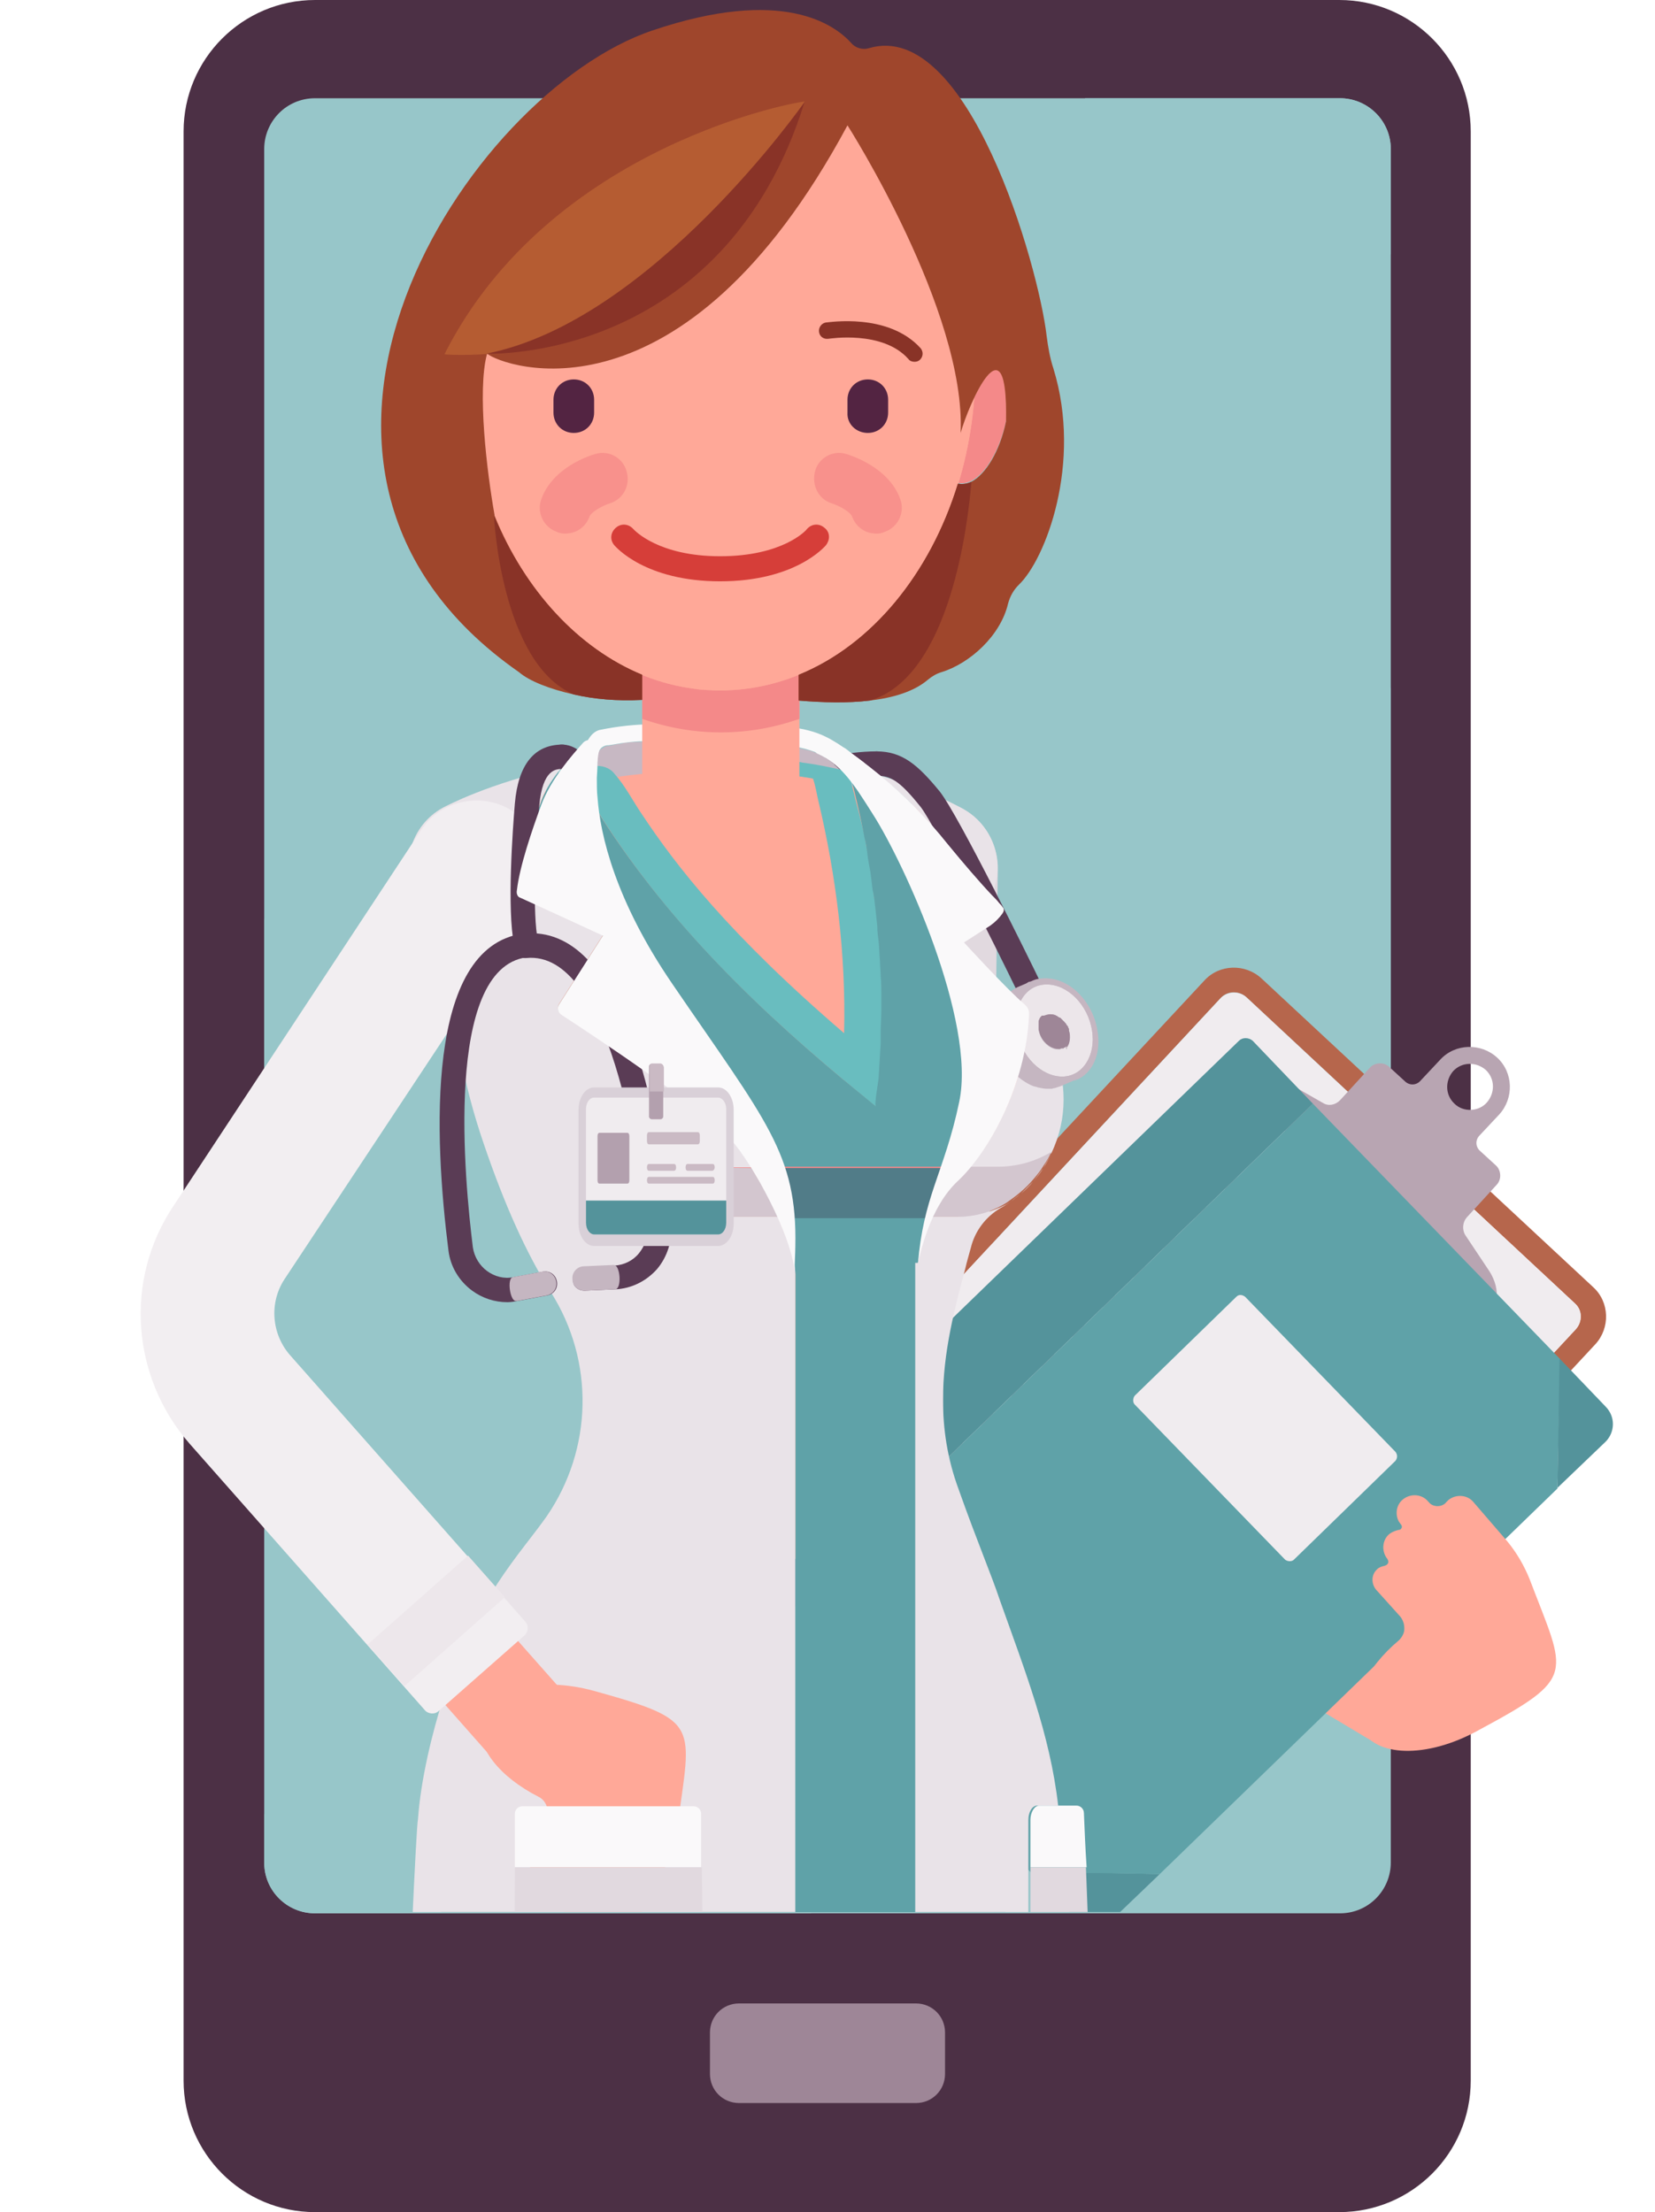 <?xml version="1.0" encoding="utf-8"?>
<!-- Generator: Adobe Illustrator 22.1.0, SVG Export Plug-In . SVG Version: 6.00 Build 0)  -->
<svg version="1.1" id="Layer_1" xmlns="http://www.w3.org/2000/svg" xmlns:xlink="http://www.w3.org/1999/xlink" x="0px" y="0px"
	 viewBox="0 0 244.3 326.5" style="enable-background:new 0 0 244.3 326.5;" xml:space="preserve">
<style type="text/css">
	.st0{fill:#4C3045;}
	.st1{opacity:0.9;}
	.st2{fill:#A0D6D7;}
	.st3{clip-path:url(#SVGID_2_);}
	.st4{fill:#5A3C55;}
	.st5{fill:#FFA898;}
	.st6{fill:#E1D9DF;}
	.st7{fill:#D6CBD3;}
	.st8{fill:#B6664C;}
	.st9{fill:#F0ECEF;}
	.st10{fill:#CABAC4;}
	.st11{fill:#B8A5B2;}
	.st12{fill:#54939B;}
	.st13{fill:#5FA2A8;}
	.st14{fill:#C7B8C3;}
	.st15{fill:#FAF9FA;}
	.st16{fill:#69BDBF;}
	.st17{fill:#FF9E8D;}
	.st18{fill:#71536A;}
	.st19{fill:#81657A;}
	.st20{fill:#53344D;}
	.st21{fill:#4C8890;}
	.st22{fill:#60B5B7;}
	.st23{fill:#7B5E74;}
	.st24{fill:#8C7185;}
	.st25{fill:#F48989;}
	.st26{fill:#73FFC4;}
	.st27{fill:#4B7D88;}
	.st28{fill:#517C88;}
	.st29{fill:#E9E3E8;}
	.st30{fill:#D3C6CF;}
	.st31{fill:#F2EEF1;}
	.st32{fill:#EDE7EB;}
	.st33{fill:#C5B6C1;}
	.st34{fill:#9E8697;}
	.st35{fill:#ECE6EA;}
	.st36{fill:#D9D0D8;}
	.st37{fill:#B3A0AE;}
	.st38{fill:#D63E39;}
	.st39{fill:#532442;}
	.st40{fill:#893327;}
	.st41{fill:#F8918C;}
	.st42{fill:#9F462C;}
	.st43{fill:#B55C32;}
</style>
<path class="st0" d="M197.7,0H46.5C35.8,0,27.1,8.7,27.1,19.4v287.7c0,10.7,8.7,19.4,19.4,19.4h151.2c10.7,0,19.4-8.7,19.4-19.4
	V19.4C217.1,8.7,208.4,0,197.7,0z"/>
<g class="st1">
	<path class="st2" d="M197.8,14.5H46.5c-4.2,0-7.5,3.4-7.5,7.5v252.9c0,4.2,3.4,7.5,7.5,7.5h151.3c4.2,0,7.5-3.4,7.5-7.5V22
		C205.3,17.9,201.9,14.5,197.8,14.5z"/>
	<g>
		<path class="st2" d="M205.3,101.5L39,267.8v7.1c0,4.2,3.4,7.5,7.5,7.5h73.2l85.6-85.6L205.3,101.5L205.3,101.5z"/>
		<path class="st2" d="M39,203.8L205.3,37.5V22c0-4.2-3.4-7.5-7.5-7.5h-37.6L39,135.7V203.8z"/>
	</g>
</g>
<g>
	<g>
		<defs>
			<rect id="SVGID_1_" y="-11.8" width="244.3" height="294"/>
		</defs>
		<clipPath id="SVGID_2_">
			<use xlink:href="#SVGID_1_"  style="overflow:visible;"/>
		</clipPath>
		<g class="st3">
			<g>
				<path class="st4" d="M98.4,120.3c6.4,0,12.2-1.6,17.7-3.2c4.7-1.3,9.1-2.6,13.3-2.6c1,0,1.8-0.8,1.8-1.8s-0.8-1.8-1.8-1.8
					c-4.7,0-9.4,1.3-14.3,2.7c-5.3,1.5-10.8,3.1-16.7,3.1c-7.8,0-9.9-2.5-11.4-4.3c-1-1.2-2.1-2.5-4.1-2.5l0,0c-1,0-1.8,0.8-1.8,1.8
					s0.8,1.8,1.8,1.8l0,0l0,0c0.3,0,0.5,0.2,1.4,1.2C86.1,116.8,89,120.3,98.4,120.3z"/>
			</g>
			<g>
				<g>
					<path class="st5" d="M131.2,124.2c-0.6,1-1,2.3-1,3.6l-1,66.5c-0.2,11.5,5.9,22.3,15.7,28.2l57,34.1c3.4,2,7.8,0.9,9.9-2.5
						c2-3.4,0.9-7.8-2.5-9.9l-57-34.1c-5.5-3.3-8.8-9.3-8.7-15.7l1-66.5c0.1-4-3.1-7.2-7.1-7.3C134.9,120.7,132.5,122.1,131.2,124.2
						z"/>
				</g>
				<g>
					<path class="st6" d="M143.6,224.8l45.1,27c0.7,0.4,1.6,0.2,2-0.5l8.6-14.4c0.4-0.7,0.2-1.6-0.5-2l-45.1-27
						c-4.7-2.8-7.5-7.9-7.4-13.3l1-66.4c0-2.6-1-5.1-2.8-7s-4.3-3-7-3c-3.5,0-6.8,1.8-8.6,4.8c-0.9,1.5-1.4,3.2-1.4,4.9l-1,66.5
						C126.3,206.7,132.9,218.4,143.6,224.8z"/>
					
						<rect x="176.2" y="234.6" transform="matrix(0.513 -0.858 0.858 0.513 -114.222 275.994)" class="st7" width="19.8" height="8.2"/>
				</g>
			</g>
			<g>
				<g>
					<path class="st8" d="M235.2,190l-49-45.6c-2.4-2.2-6.2-2.1-8.4,0.3l-65.9,70.8c-2.2,2.4-2.1,6.2,0.3,8.4l49,45.6
						c2.4,2.2,6.2,2.1,8.4-0.3l65.9-70.8C237.7,196,237.6,192.2,235.2,190z M167.1,266.6c-1,1.1-2.7,1.1-3.8,0.1l-48.5-45.2
						c-1.1-1-1.1-2.7-0.1-3.8l65.5-70.4c1-1.1,2.7-1.1,3.8-0.1l48.5,45.2c1.1,1,1.1,2.7,0.1,3.8L167.1,266.6z"/>
					<path class="st9" d="M232.5,192.4L184,147.2c-1.1-1-2.8-0.9-3.8,0.1l-65.5,70.4c-1,1.1-0.9,2.8,0.1,3.8l48.5,45.2
						c1.1,1,2.8,0.9,3.8-0.1l65.5-70.4C233.6,195.1,233.6,193.4,232.5,192.4z"/>
					<path class="st10" d="M174.5,243.2l-37.1-34.5c-0.5-0.4-1.2-0.4-1.7,0.1c-0.4,0.5-0.4,1.2,0.1,1.7l37.1,34.5
						c0.5,0.4,1.2,0.4,1.7-0.1C175,244.4,175,243.7,174.5,243.2z"/>
					<path class="st10" d="M178.8,238.6l-37.1-34.5c-0.5-0.4-1.2-0.4-1.7,0.1c-0.4,0.5-0.4,1.2,0.1,1.7l37.1,34.5
						c0.5,0.4,1.2,0.4,1.7-0.1C179.3,239.9,179.3,239.1,178.8,238.6z"/>
					<path class="st10" d="M183,234.1l-37-34.5c-0.5-0.4-1.2-0.4-1.7,0.1c-0.4,0.5-0.4,1.2,0.1,1.7l37.1,34.5
						c0.5,0.4,1.2,0.4,1.7-0.1C183.6,235.3,183.5,234.5,183,234.1z"/>
					<path class="st10" d="M187.3,229.5L150.2,195c-0.5-0.4-1.2-0.4-1.7,0.1s-0.4,1.2,0.1,1.7l37.1,34.5c0.5,0.4,1.2,0.4,1.7-0.1
						C187.8,230.7,187.8,229.9,187.3,229.5z"/>
					<path class="st10" d="M191.6,224.9l-37.1-34.5c-0.5-0.4-1.2-0.4-1.7,0.1c-0.4,0.5-0.4,1.2,0.1,1.7l37.1,34.5
						c0.5,0.4,1.2,0.4,1.7-0.1C192.1,226.1,192.1,225.4,191.6,224.9z"/>
					<path class="st10" d="M195.8,220.3l-37.1-34.5c-0.5-0.4-1.2-0.4-1.7,0.1c-0.4,0.5-0.4,1.2,0.1,1.7l37.1,34.5
						c0.5,0.4,1.2,0.4,1.7-0.1C196.3,221.5,196.3,220.8,195.8,220.3z"/>
					<path class="st10" d="M200.1,215.8L163,181.3c-0.5-0.4-1.2-0.4-1.7,0.1c-0.4,0.5-0.4,1.2,0.1,1.7l37.1,34.5
						c0.5,0.4,1.2,0.4,1.7-0.1C200.6,217,200.6,216.2,200.1,215.8z"/>
					<path class="st10" d="M204.3,211.2l-37.1-34.5c-0.5-0.4-1.2-0.4-1.7,0.1c-0.4,0.5-0.4,1.2,0.1,1.7l37.1,34.5
						c0.5,0.4,1.2,0.4,1.7-0.1C204.9,212.4,204.8,211.6,204.3,211.2z"/>
					<path class="st10" d="M208.6,206.6l-37.1-34.5c-0.5-0.4-1.2-0.4-1.7,0.1c-0.4,0.5-0.4,1.2,0.1,1.7l37.1,34.5
						c0.5,0.4,1.2,0.4,1.7-0.1C209.1,207.8,209.1,207.1,208.6,206.6z"/>
					<path class="st10" d="M212.9,202l-37.1-34.5c-0.5-0.4-1.2-0.4-1.7,0.1c-0.4,0.5-0.4,1.2,0.1,1.7l37.1,34.5
						c0.5,0.4,1.2,0.4,1.7-0.1C213.4,203.2,213.4,202.5,212.9,202z"/>
				</g>
				<path class="st11" d="M220.7,193.5l0.2-1.6c0.2-1.5-0.2-2.9-1-4.2l-3.6-5.4c-0.5-0.8-0.4-1.9,0.2-2.6l4.4-4.8
					c0.8-0.8,0.7-2.2-0.1-2.9l-2.4-2.2c-0.6-0.6-0.6-1.5-0.1-2.1l3-3.2c2.2-2.4,2.1-6.2-0.3-8.4c-2.4-2.2-6.2-2.1-8.4,0.3l-3,3.2
					c-0.6,0.6-1.5,0.6-2.1,0.1l-2.4-2.2c-0.8-0.8-2.2-0.7-2.9,0.1l-4.4,4.8c-0.7,0.7-1.7,0.9-2.5,0.4l-5.6-3.2
					c-1.3-0.7-2.8-1-4.2-0.7l-1.6,0.3c-0.4,0.1-0.7,0.4-0.8,0.8c-0.1,0.4,0,0.8,0.3,1.1l35.7,33.2c0.3,0.3,0.7,0.4,1.1,0.2
					C220.4,194.2,220.7,193.9,220.7,193.5z M214.7,162.9c-1.4-1.3-1.4-3.4-0.2-4.8c1.3-1.4,3.4-1.4,4.8-0.2c1.4,1.3,1.4,3.4,0.2,4.8
					S216,164.2,214.7,162.9z"/>
			</g>
			<g>
				<path class="st12" d="M193.8,162.9l-78.1,75.7l-9-9.2c-0.5-0.6-0.5-1.4,0-2l76.2-73.8c0.5-0.5,1.4-0.5,2,0L193.8,162.9z"/>
				<path class="st12" d="M171.2,276.6l-7.1,6.8c-1.5,1.4-3.8,1.4-5.2-0.1l-6.8-7.1L171.2,276.6z"/>
				<polygon class="st13" points="229.9,219.7 171.2,276.6 152.1,276.3 115.6,238.7 193.8,162.9 230.3,200.6 				"/>
				<path class="st12" d="M237,212.8l-7.1,6.8l0.3-19.1l6.8,7.1C238.5,209.1,238.4,211.4,237,212.8z"/>
				<path class="st9" d="M191,230.2c-0.3,0.3-0.9,0.3-1.3,0l-22.2-22.9c-0.3-0.3-0.3-0.9,0-1.3l15-14.6c0.4-0.4,0.9-0.3,1.3,0
					l22.2,22.9c0.3,0.4,0.3,0.9,0,1.3L191,230.2z"/>
			</g>
			<path class="st14" d="M88.2,112.4L88.2,112.4c0-0.1,0-0.1,0-0.2l0,0c0-0.3,0-0.6,0-0.6c0-0.4,0.1-0.6,0.3-0.8l0,0l0,0
				c0.1-0.2,0.3-0.3,0.5-0.4c0,0,0.1,0,0.1-0.1c0.2-0.1,0.4-0.2,0.6-0.2l0,0c0,0,0,0,0.1,0c0.5-0.1,1-0.2,1.5-0.3
				c0.2,0,0.4,0,0.6-0.1c0.2,0,0.3-0.1,0.4-0.1s0.3,0,0.4,0c0.6-0.1,1.1-0.1,1.7-0.1c0.2,0,0.4,0,0.6,0l0,0c0.2,0,0.4,0,0.5,0
				c4.9,0,17.4,0.1,22.3,0.9c0.6,0.1,1.2,0.3,1.8,0.4c0.2,0.1,0.4,0.1,0.5,0.2c0.4,0.1,0.7,0.3,1,0.4c0.2,0.1,0.4,0.2,0.5,0.3
				c0.3,0.2,0.6,0.3,0.8,0.5c0.2,0.1,0.3,0.2,0.5,0.4c0.1,0.1,0.2,0.1,0.3,0.2c0,0,0,0-0.1,0c2,1.7,3.5,4.1,5.4,7.1
				c0.5,0.8,1,1.5,1.3,2.2c8.3,15.5,13.3,31.6,11.5,40.3c0,0.1-0.1,0.3-0.1,0.4c-1.3,6.3-2,12.7-2,19.1v208.3h-4H117h-4.6V174.3
				c0-6.1-1.8-12-5.2-17.1c-2.3-3.3-5-7.2-8.2-11.9c-8.5-12.5-10.7-22.1-11.1-27.6l0,0c0-0.2,0-0.4,0-0.7c-0.1-0.9-0.1-1.6-0.1-2.2
				C88.1,114.7,88.2,113.3,88.2,112.4z"/>
			<path class="st15" d="M123.5,112.9c-1.5-1.3-3.2-2.1-5.6-2.6c-4.9-0.8-17.4-0.9-22.3-0.9c-0.2,0-0.4,0-0.5,0l0,0
				c-1,0-1.9,0.1-2.7,0.2c-0.9,0.1-1.8,0.3-2.6,0.4c-0.1,0-0.1,0-0.2,0c-0.6,0.1-0.9,0.4-1.1,0.7c-0.2,0.4-0.2,0.9-0.3,1.5
				c0,0.1,0,0.1,0,0.2c-1.8,0.3-3.4,0.6-5,1l0,0c0.1-0.1,0.2-0.2,0.4-0.4c1.1-1.1,2.6-2.8,3.4-4.1c0.4-0.6,1-1.1,1.7-1.2l0,0
				c2.5-0.5,5.1-0.8,7.7-0.8c20.8-0.1,23.1,0,28.1,3.4c0.4,0.2,0.7,0.5,1.1,0.8c1.5,1.1,2.9,2.2,4.3,3.4l0,0
				C128,113.9,125.9,113.4,123.5,112.9z"/>
			<path class="st16" d="M115,114.2L115,114.2c0.1-1.4,1.7-2,3.2-1.7l3.4,1.7l0.3,1.1C119.7,114.9,117.4,114.5,115,114.2z"/>
			<g>
				<path class="st17" d="M61.8,521.2c-7.6-2.2-13.4,4.7-16.2,9c-2.8,4.3-11.1,16.3-3,18.6s41.6,11.7,41.6,11.7s2.8,0.4,4.1-4.2
					c1.3-4.6-3-6.4-5-7.8c-2-1.4-6.6-5-10.5-12.2C68.8,529,67.5,522.8,61.8,521.2z"/>
				<g>
					<path class="st17" d="M139.4,274.9c4,1.8,6.4,6.1,5.6,10.6l-13.1,75.7c-6.4,37.2-17.7,73.4-33.5,107.7l-32.2,69.8
						c-2.3,5-8.2,7.1-13.1,4.8c-5-2.3-7.1-8.2-4.8-13.1l32.2-69.8c15.1-32.7,25.9-67.2,32-102.7l13.1-75.7c0.9-5.4,6-9,11.4-8.1
						C137.8,274.3,138.6,274.6,139.4,274.9z"/>
				</g>
				<g>
					<path class="st18" d="M38.6,543.3L38.6,543.3l-0.6,5.5l-0.3,3.1c-0.1,1.2,0.6,2.3,1.8,2.6l43,12.1c1.3,0.4,2.6-0.4,3-1.7
						l0.7-2.5c0,0,0.1,0,0.2,0c0.6-0.1,2.2-0.8,4.1-5.7c0.3-0.7,0.3-1.4,0.3-2.1c0-3.6-3.1-5.6-4.8-6.7c-0.3-0.2-0.7-0.4-1-0.6
						c-3.4-2.4-6.3-5.6-8.7-9.4l0,0c0,0,0-0.1-0.1-0.1c-0.1-0.1-0.2-0.3-0.3-0.4c0-0.1-0.1-0.2-0.2-0.3l0,0
						c-0.9-1.2-2.9-3.3-6.6-4.4c-5.3-1.5-8.6,0-10.7,2.4c-6.6,9-8.5-4.4-11.7-5.3c-0.3-0.1-0.7-0.3-1-0.2c-0.3,0-0.6,0.2-0.7,0.4
						c-0.9,1.3-3,4.6-3.8,6.2l0,0C39.9,538.6,38.9,541.1,38.6,543.3z"/>
					<path class="st19" d="M58.3,535.1l6.9,9.3c1.9,2.6,4.7,4.5,7.8,5.4l17.8,5c0-3.6-3.1-5.6-4.8-6.7c-0.3-0.2-0.7-0.4-1-0.6
						c-3.4-2.4-6.3-5.6-8.7-9.4l0,0c0,0,0-0.1-0.1-0.1c-0.1-0.1-0.2-0.3-0.3-0.4c0-0.1-0.1-0.2-0.2-0.3l0,0
						c-0.9-1.2-2.9-3.3-6.6-4.4C63.7,531.3,60.3,532.8,58.3,535.1z"/>
					<path class="st20" d="M38,548.9l-0.3,3.1c-0.1,1.2,0.6,2.3,1.8,2.6l43,12.1c1.3,0.4,2.6-0.4,3-1.7l0.7-2.5c0,0,0.1,0,0.2,0
						L38,548.9z"/>
				</g>
				<g>
					<path class="st21" d="M124.3,282l-13.1,75.7c-6.1,35.4-16.9,69.8-31.9,102.4l-28.1,60.8c-0.3,0.6,0,1.3,0.6,1.5l18.1,8.4
						c0.6,0.3,1.3,0,1.5-0.6l28.1-60.8c15.9-34.4,27.2-70.7,33.6-108l13.1-75.7c0.9-5-1.7-9.9-6.3-12c-0.9-0.4-1.8-0.7-2.8-0.9
						C131.1,271.9,125.3,276,124.3,282z"/>
					<path class="st22" d="M75.9,520.5l-20.2-9.3l-4.5,9.8c-0.3,0.6,0,1.3,0.6,1.5l18.1,8.4c0.6,0.3,1.3,0,1.5-0.6L75.9,520.5z"/>
				</g>
			</g>
			<g>
				<g>
					<path class="st5" d="M86.4,274c4.4-0.2,8.5,2.6,9.8,7l22.6,73.4c11.1,36.1,17.4,73.5,18.8,111.2l2.8,76.8
						c0.2,5.5-4.1,10-9.5,10.2c-5.5,0.2-10-4.1-10.2-9.5l-2.8-76.8c-1.3-36-7.4-71.7-18-106.1l-22.6-73.4
						c-1.6-5.2,1.3-10.7,6.5-12.4C84.7,274.2,85.5,274.1,86.4,274z"/>
				</g>
				<g>
					<path class="st5" d="M130.7,528.6c-7.9,0-11.7,8.2-13.2,13.1c-1.5,4.9-6.3,18.7,2.2,18.7c8.4,0,43.2,0,43.2,0s2.8-0.4,2.8-5.2
						s-4.6-5.4-6.9-6.2c-2.3-0.8-7.7-3.1-13.5-8.9C139.6,534.3,136.6,528.6,130.7,528.6z"/>
					<g>
						<path class="st23" d="M114.4,556.2L114.4,556.2l0.9,5.5l0.5,3c0.2,1.2,1.2,2,2.4,2h44.7c1.3,0,2.4-1.1,2.4-2.4v-2.6
							c0,0,0.1,0,0.2-0.1c0.5-0.3,1.9-1.4,2.4-6.6c0.1-0.8-0.1-1.5-0.3-2.1c-1-3.5-4.5-4.5-6.5-5.1c-0.4-0.1-0.8-0.2-1.1-0.4
							c-3.9-1.4-7.6-3.7-11-6.7l0,0l-0.1-0.1c-0.1-0.1-0.3-0.2-0.4-0.3c-0.1-0.1-0.2-0.1-0.3-0.2l0,0c-1.2-0.9-3.7-2.4-7.6-2.4
							c-5.5,0-8.3,2.4-9.6,5.2c-3.9,10.5-9.3-1.9-12.7-1.9c-0.3,0-0.8-0.1-1,0.1c-0.3,0.1-0.5,0.3-0.6,0.6c-0.5,1.5-1.6,5.3-2,7l0,0
							C114.4,551.3,114.1,554,114.4,556.2z"/>
						<path class="st24" d="M131.2,543l9.1,7c2.6,2,5.7,3.1,8.9,3.1h18.5c-1-3.5-4.5-4.5-6.5-5.1c-0.4-0.1-0.8-0.2-1.1-0.4
							c-3.9-1.4-7.6-3.7-11-6.7l0,0l-0.1-0.1c-0.1-0.1-0.3-0.2-0.4-0.3c-0.1-0.1-0.2-0.1-0.3-0.2l0,0c-1.2-0.9-3.7-2.4-7.6-2.4
							C135.3,537.8,132.5,540.2,131.2,543z"/>
						<path class="st4" d="M115.4,561.7l0.5,3c0.2,1.2,1.2,2,2.4,2H163c1.3,0,2.4-1.1,2.4-2.4v-2.6c0,0,0.1,0,0.2-0.1L115.4,561.7
							L115.4,561.7z"/>
					</g>
				</g>
				<g>
					<path class="st12" d="M76.1,287.2l22.6,73.4c10.6,34.3,16.6,69.9,17.9,105.8l2.5,66.9c0,0.6,0.6,1.1,1.2,1.1l20-0.7
						c0.6,0,1.1-0.6,1.1-1.2l-2.5-66.9c-1.4-37.8-7.7-75.3-18.9-111.5l-22.6-73.4c-1.5-4.8-6-8-11.1-7.9c-1,0-1.9,0.2-2.9,0.5
						C77.6,275.1,74.3,281.3,76.1,287.2z"/>
					<path class="st16" d="M140.9,521.7l-22.3,0.8l0.4,10.7c0,0.6,0.6,1.1,1.2,1.1l20-0.7c0.6,0,1.1-0.6,1.1-1.2L140.9,521.7z"/>
				</g>
			</g>
			<g>
				<circle class="st5" cx="86.6" cy="283.9" r="9.9"/>
				<circle class="st5" cx="135.2" cy="283.9" r="9.9"/>
				<path class="st5" d="M63.2,128c0,4,3.2,7.2,7.2,7.2s7.2-3.2,7.2-7.2s-3.2-7.2-7.2-7.2C66.4,120.8,63.2,124,63.2,128z"/>
				<path class="st5" d="M130.2,128c0,4,3.2,7.2,7.2,7.2s7.2-3.2,7.2-7.2s-3.2-7.2-7.2-7.2S130.2,124,130.2,128z"/>
				<path class="st5" d="M64.1,131.5c-1.9-3.5-0.7-7.8,2.8-9.8c0.6-0.3,14.8-8,38.4-8l0,0l0,0c22,0,35.2,7.8,35.7,8.2
					c3.4,2.1,4.5,6.5,2.4,9.9c-0.7,1.1-1.6,2-2.8,2.6c-2.3,1.2-3.3,3.9-2.3,6.3l0,0c1.3,3.3,3.8,5.9,6.9,7.5c5.2,2.6,8.8,8,8.8,14.2
					c0,7.5-5.2,13.7-12.2,15.4c-2,11.4-9.1,25.9-3,42.9c1.9,5.3,3.6,9.5,4.9,13.4c3.6,8.2,5.1,18.5,5.1,30
					c0,34.2-13.9,35.6-49.1,35.6c0,0-35.9,1.5-35.4-28.6c0.1-6.1,2.1-14.5,3.8-19.8c4.6-14.2,11.1-20.5,14.8-25.9
					c7.4-10.8,7.7-25,0.6-36.1c-3.3-5.2-6.5-12.1-9.7-21.3c-3.1-9-4.3-16.6-4.1-22.9c0.2-4.5-1.6-8.9-4.8-12.1
					C64.9,132.7,64.5,132.1,64.1,131.5z"/>
				<path class="st25" d="M102.8,171.1h41.6c3.2,0,6.1-0.9,8.6-2.6c-2.4,5.7-8,9.7-14.6,9.7h-34.1c-8.8,0-15.9-7.1-15.9-15.9l0,0
					c0-0.1,0-0.3,0-0.4C91,167.4,96.5,171.1,102.8,171.1z"/>
			</g>
			<path class="st26" d="M86.6,295.1c6.1,0,11.1-5,11.1-11.1s-5-11.1-11.1-11.1s-11.1,5-11.1,11.1S80.5,295.1,86.6,295.1z"/>
			<ellipse class="st26" cx="135.2" cy="283.9" rx="11.1" ry="11.1"/>
			<path class="st12" d="M63.4,271.1c-0.1,8.1,2.3,14.7,7.2,19.7c9.2,9.4,24.3,10.1,28.7,10.1c0.6,0,0.9,0,0.9,0l0,0
				c34.9,0,50.3-1.5,50.3-36.8c0-10.1-1.2-18.8-3.5-26c-0.2-0.6-0.8-1.1-1.4-1.1H74.5c-0.7,0-1.3,0.4-1.6,0.9c-2,3.5-4,7.7-5.7,12.9
				C65.5,256.3,63.5,264.8,63.4,271.1z"/>
			<path class="st27" d="M79.8,230.1c-0.2,0-0.5,0.1-0.6,0.3c-1.4,1.9-3,4.1-4.6,6.7h70.8c-0.4-1.2-0.9-2.4-1.4-3.5
				c-0.4-1.1-0.8-2.2-1.2-3.3c0-0.1-0.1-0.2-0.2-0.2H79.8z"/>
			<g>
				<path class="st16" d="M127.7,123.7c0.1,0.7,0.2,1.4,0.4,2.1c0.2,1,0.4,2.1,0.5,3.1c0.1,0.8,0.2,1.6,0.3,2.5s0.3,1.8,0.4,2.6
					c0.1,0.9,0.2,1.8,0.3,2.8c0.1,0.8,0.2,1.5,0.2,2.3c0.1,1,0.1,2,0.2,2.9c0,0.7,0.1,1.4,0.1,2.1c0,1,0.1,2,0.1,3.1
					c0,0.6,0,1.3,0,1.9c0,1.1,0,2.3-0.1,3.4c0,0.5,0,1.1,0,1.6c-0.1,1.7-0.1,3.3-0.3,5c0,0.5-0.7,4.1-0.4,4.3
					c-0.2-0.1-3.2-2.6-5-4.1c-14.5-12.1-27.6-25.2-37.3-41.4c-0.8-1.4-2-2.6-3.4-3.4c-0.4-0.2-0.8-0.3-1.2-0.4l0,0
					c1.6-0.4,3.3-0.7,5.1-1c1.2-0.2,2.4,0.2,3.1,1.1c1.6,1.8,2.7,4,4,5.9c5.1,7.7,12.9,17.8,29.9,32.4c0.3-11.6-1.2-23.4-3.8-34.3
					c-0.5-2.1-0.7-4.8-2.8-5.7c2.5,0.3,4.8,0.8,7,1.3c0.7,1.5,1,3.1,1.4,4.7C126.9,120.3,127.3,122,127.7,123.7z"/>
				<path class="st13" d="M110.9,172.4L110.9,172.4c-0.8-1.3-1.7-2.5-2.5-3.6c-3.6-4.6-21.2-16.2-25.5-19c-0.5-0.3-0.7-1-0.4-1.5
					l6.5-10.2c0,0-9.1-4.2-12.2-5.6c-0.5-0.2-0.7-0.7-0.7-1.1c0.4-3.5,2.2-8.8,3.6-12.6c0.6-1.8,1.6-3.4,2.7-4.8
					c0.4,0.1,0.8,0.2,1.2,0.4c1.4,0.8,2.6,2,3.4,3.4c9.7,16.1,22.8,29.3,37.3,41.4c1.8,1.5,4.9,4,5,4.1c-0.3-0.2,0.4-3.8,0.4-4.3
					c0.1-1.7,0.2-3.3,0.3-5c0-0.5,0-1.1,0-1.6c0-1.1,0.1-2.3,0.1-3.4c0-0.6,0-1.3,0-1.9c0-1,0-2-0.1-3.1c0-0.7-0.1-1.4-0.1-2.1
					c-0.1-1-0.1-2-0.2-2.9c-0.1-0.8-0.2-1.5-0.2-2.3c-0.1-0.9-0.2-1.8-0.3-2.8c-0.1-0.9-0.2-1.8-0.4-2.6c-0.1-0.8-0.2-1.6-0.3-2.5
					c-0.2-1-0.4-2.1-0.5-3.1c-0.1-0.7-0.2-1.4-0.4-2.1c-0.3-1.7-0.7-3.5-1.1-5.2c-0.4-1.6-0.7-3.3-1.4-4.7c2.1,0.5,4.1,1,5.8,1.6
					c3.1,2.7,6.1,5.7,8.9,9.2c2.1,2.6,4.3,5.1,6.1,7c-0.2,0.4-0.4,0.8-0.6,1.2c-0.9,1.4-2.1,2.6-3.6,3.4c-1.3,0.7-1.9,2.2-1.3,3.6
					l0,0c1.1,2.7,3.2,5,5.9,6.3c2.1,1.1,4,2.5,5.5,4.2c-0.6,8.9-4.8,17.3-8.8,22h-32.1V172.4z"/>
				<path class="st13" d="M114.8,179.6L114.8,179.6h22.9l0,0c-1.4,3.1-2,6-2.1,6.8v20.2V306c-4.6,0.6-10.6,0.9-18.2,1V188.1
					C117.3,186.1,116.3,182.9,114.8,179.6z"/>
				<path class="st28" d="M112,174.2c0-0.1-0.1-0.1-0.1-0.2c-0.3-0.6-0.7-1.1-1-1.6l0,0h32.2l0,0c-0.6,0.7-1.1,1.3-1.7,1.8
					c-0.4,0.3-0.7,0.7-1,1.1c-0.1,0.1-0.1,0.2-0.2,0.3c-0.3,0.4-0.6,0.8-0.9,1.2c0,0,0,0,0,0.1c-0.3,0.4-0.5,0.8-0.8,1.3
					c0,0.1-0.1,0.1-0.1,0.2c-0.2,0.5-0.5,0.9-0.7,1.4l0,0h-22.9l0,0C113.9,177.8,113,176,112,174.2z"/>
				<path class="st29" d="M57.2,388.1c0,0.6,0.2,1.1,0.6,1.5s0.9,0.6,1.5,0.6h56c1.2,0,2.1-0.9,2.1-2.1v-81.2V188.1
					c0-2-1.1-5.1-2.6-8.5h-12h-0.2c-8.8,0-15.9-7.1-15.9-15.9l0,0c0-0.1,0-0.3,0-0.4c2.6,5.3,8,9,14.3,9h0.2h9.7
					c-0.8-1.3-1.7-2.5-2.5-3.6c-3.6-4.6-21.2-16.2-25.5-19c-0.5-0.3-0.7-1-0.4-1.5L89,138c0,0-9.1-4.2-12.2-5.6
					c-0.5-0.2-0.7-0.7-0.7-1.1c0.4-3.5,2.2-8.8,3.6-12.6c0.6-1.8,1.6-3.4,2.7-4.8l0,0c0.2-0.2,0.4-0.5,0.6-0.7
					c-10.9,2.4-17.2,5.8-17.6,6c-4.8,2.6-6.5,8.7-3.9,13.4c0.5,0.8,1,1.6,1.7,2.3c2.7,2.6,4.1,6.3,4,10c-0.3,6.8,1.1,14.8,4.2,23.9
					c3.1,9.1,6.3,16.2,9.9,21.9c6.5,10.2,6.2,23.2-0.6,33.1c-3.7,5.3-10.5,12.1-15.2,26.6c-1.7,5.3-3.4,12.3-3.8,18.1
					C61.2,270.4,57.4,363.3,57.2,388.1z"/>
				<path class="st29" d="M112,174.2c1,1.7,2,3.6,2.8,5.4C113.9,177.8,113,176,112,174.2z"/>
				<path class="st29" d="M110.9,172.4c0.3,0.5,0.7,1.1,1,1.6C111.5,173.5,111.2,172.9,110.9,172.4z"/>
				<path class="st29" d="M131,115.4c-0.3-0.3-0.7-0.6-1-0.9c7.8,2.3,12.2,4.9,12.5,5.1c4.3,2.6,5.9,8,3.9,12.5
					c-0.1-0.1-0.3-0.3-0.4-0.5c-1.7-1.9-3.9-4.4-6.1-7C137,121,134.1,118,131,115.4z"/>
				<path class="st29" d="M152.5,174.4c0.5-0.6,1-1.3,1.5-2C153.6,173.1,153.1,173.7,152.5,174.4z"/>
				<path class="st29" d="M154,172.4c0.4-0.7,0.8-1.4,1.2-2.1C154.8,171,154.5,171.7,154,172.4z"/>
				<path class="st29" d="M150.7,176.2c0.6-0.6,1.2-1.2,1.8-1.8C152,175,151.4,175.6,150.7,176.2z"/>
				<path class="st29" d="M147.3,172.4h-0.8h-3.4l0,0l0,0c4-4.7,8.2-13.1,8.8-22c0-0.3,0-0.5,0.1-0.8c3.2,3.4,5,7.9,5,12.7
					c0,2.7-0.6,5.4-1.8,7.9C152.9,171.6,150.2,172.4,147.3,172.4z"/>
				<path class="st29" d="M135.5,186.4c0.1-0.8,0.7-3.7,2.1-6.8h2.8h0.8c2.7,0,5.1-0.7,7.3-1.8c0.8-0.5,1.5-1,2.1-1.6
					c-0.9,0.8-1.8,1.5-2.9,2.1c-2.2,1.3-3.8,3.4-4.4,5.9c-0.3,1.1-0.6,2.1-0.8,3c-1.6,6-3.3,12.4-3.3,19.4c0,4.2,0.6,8.6,2.3,13.2
					c2.8,7.9,4.8,12.5,6.1,16.4c3.7,10.4,7.4,19.8,8.6,30.3c-1.4,0-3,0-3.1,0c-0.7,0-1.3,0.9-1.3,2.1v7v24.5c0,2.1,0.7,4,1.8,5
					c1.2,1.1,2.7,1.8,4.4,2.1c0.2,0,0.4,0,0.5,0c1.3,29.2,2.6,66.5,2.7,80.9c0,1.2-0.9,2.1-2.1,2.1c-7.5,0-13.3,0-21.9,0
					c-1.2,0-2.1-0.9-2.1-2.1V306v-99.4v-20.2H135.5z"/>
				<path class="st29" d="M138.5,178.1c0.2-0.4,0.5-0.8,0.8-1.3C138.9,177.2,138.7,177.6,138.5,178.1z"/>
				<path class="st29" d="M139.3,176.7c0.3-0.4,0.6-0.8,0.9-1.2C139.8,175.9,139.5,176.3,139.3,176.7z"/>
				<path class="st29" d="M137.7,179.6c0.2-0.5,0.4-0.9,0.7-1.4C138.1,178.7,137.9,179.1,137.7,179.6z"/>
				<path class="st29" d="M140.4,175.3c0.3-0.4,0.7-0.7,1-1.1C141,174.5,140.7,174.9,140.4,175.3z"/>
				<path class="st30" d="M141.3,179.6h-0.8h-2.8l0,0l0,0c0.2-0.5,0.4-0.9,0.7-1.4c0-0.1,0.1-0.1,0.1-0.2c0.2-0.4,0.5-0.8,0.8-1.3
					c0,0,0,0,0-0.1c0.3-0.4,0.6-0.8,0.9-1.2c0.1-0.1,0.1-0.2,0.2-0.3c0.3-0.4,0.7-0.7,1-1.1c0.5-0.5,1.1-1.1,1.7-1.8l0,0h3.4h0.8
					c2.9,0,5.6-0.8,7.9-2.2l0,0l0,0c-0.3,0.7-0.7,1.4-1.2,2.1l0,0c-0.4,0.7-0.9,1.3-1.5,2l0,0c-0.5,0.6-1.1,1.2-1.8,1.8l0,0
					c-0.7,0.6-1.4,1.1-2.1,1.6C146.4,178.9,143.9,179.6,141.3,179.6z"/>
				<path class="st30" d="M110.9,172.4c0.3,0.5,0.7,1.1,1,1.6c0,0.1,0.1,0.1,0.1,0.2c1,1.7,2,3.6,2.8,5.4l0,0l0,0h-12h-0.2
					c-8.8,0-15.9-7.1-15.9-15.9l0,0c0-0.1,0-0.3,0-0.4c2.6,5.3,8,9,14.3,9h0.2L110.9,172.4L110.9,172.4L110.9,172.4z"/>
				<path class="st15" d="M152.1,275.6v-7c0-1.1,0.6-2.1,1.3-2.1c0.1,0,1.6,0,3.1,0c1.3,0,2.5,0,2.4,0c0.6,0,1.1,0.5,1.1,1.1
					c0.1,2.4,0.2,5.1,0.4,8C157.4,275.6,158.9,275.6,152.1,275.6z"/>
				<path class="st6" d="M158.3,307.2c-1.6-0.3-3.1-1-4.4-2.1c-1.1-1-1.8-2.9-1.8-5v-24.5c6.8,0,5.2,0,8.2,0
					c0.2,5.7,0.5,12.4,0.7,20.1v0.1c0,2.2-0.1,8.7-1.4,10.8c-0.2,0.3-0.5,0.5-0.9,0.6C158.7,307.3,158.5,307.3,158.3,307.2z"/>
			</g>
			<g>
				<g>
					<path class="st5" d="M65.7,122.7c-0.5,0.4-0.9,0.9-1.2,1.4l-36.6,55.3c-6.5,9.9-5.6,23,2.2,31.9L74,261c2.6,3,7.2,3.2,10.1,0.6
						c3-2.6,3.2-7.2,0.6-10.1l-44-49.7c-3.6-4-4-9.9-1-14.4l36.6-55.3c2.2-3.3,1.3-7.8-2-10C71.6,120.3,68,120.6,65.7,122.7z"/>
				</g>
				<path class="st5" d="M100,269.6c-0.3,2.2-0.9,4.2-1.9,6.2l-3.5,6.7c-0.7,1.3-2.3,1.8-3.5,1.1c-0.1-0.1-0.3-0.2-0.4-0.2
					c-0.4-0.3-0.9-0.4-1.4-0.3s-0.9,0.4-1.1,0.9l-0.1,0.1c-0.7,1.3-2.3,1.8-3.5,1.1c-1.1-0.6-1.7-1.9-1.3-3.1c0-0.1,0.1-0.3,0.2-0.4
					c0.1-0.2,0.1-0.4,0-0.5c-0.1-0.2-0.3-0.2-0.5-0.2c-0.5,0.1-1,0-1.5-0.3c-1.3-0.7-1.8-2.3-1.1-3.5c0.1-0.2,0.1-0.4,0-0.6
					s-0.3-0.3-0.5-0.3c-0.4,0-0.8-0.1-1.2-0.3c-1-0.6-1.4-1.9-0.8-2.9l2.6-4.7c0.3-0.6,0.4-1.2,0.2-1.8c-0.2-0.6-0.6-1.1-1.2-1.4
					c-5.7-2.9-9.3-7.3-8.5-11.1c0.9-4.8,8.5-6.8,16.8-4.5C103.6,254,102,254.5,100,269.6z"/>
				<g>
					<path class="st31" d="M28,213.1l34.7,39.3c0.5,0.6,1.5,0.7,2.1,0.1l12.6-11.1c0.6-0.5,0.7-1.5,0.1-2.1L42.8,200
						c-2.7-3.1-3.1-7.7-0.8-11.2l36.6-55.3c1.5-2.2,2-4.8,1.4-7.4c-0.5-2.6-2-4.8-4.2-6.3c-3.7-2.5-8.7-2.1-12,0.8
						c-0.7,0.6-1.2,1.3-1.7,2L25.6,178C18.3,188.9,19.4,203.3,28,213.1z"/>
					
						<rect x="54.4" y="235.1" transform="matrix(0.749 -0.663 0.663 0.749 -142.359 102.708)" class="st32" width="19.8" height="8.2"/>
				</g>
			</g>
			<g>
				<g>
					<path class="st4" d="M151.8,147.2c0.3,0,0.5-0.1,0.8-0.2c0.9-0.4,1.3-1.5,0.8-2.4c-1.2-2.5-11.9-24.3-14.7-27.8
						c-3.2-3.9-5.5-5.9-9.3-5.9c-1,0-1.8,0.8-1.8,1.8s0.8,1.8,1.8,1.8c2,0,3.3,0.6,6.5,4.6c2.1,2.7,11,20.5,14.2,27.1
						C150.5,146.8,151.2,147.2,151.8,147.2z"/>
				</g>
				<g>
					<path class="st33" d="M147.1,150.6c0.2-2.3,1.4-4.1,3.1-4.9l0,0l0,0l0,0l2.1-0.9l0,0c0.6-0.3,1.2-0.4,1.9-0.4
						c3.5,0,6.9,3.5,7.6,7.7c0.6,3.4-0.8,6.3-3.1,7.3l0,0l-2.1,0.9c-0.3,0.1-0.6,0.2-0.9,0.3c-0.1,0-0.2,0-0.4,0.1
						c-0.2,0-0.4,0-0.7,0c-0.5,0-0.9-0.1-1.4-0.2l0,0l0,0c-0.2-0.1-0.4-0.1-0.7-0.2c-1-0.4-2-1.1-2.8-1.9c-0.8-0.8-1.5-1.8-2-2.9
						c-0.2-0.4-0.3-0.8-0.4-1.1c-0.1-0.4-0.2-0.9-0.3-1.3c-0.1-0.6-0.1-1.1-0.1-1.7C147.1,151.1,147.1,150.8,147.1,150.6z"/>
					<path class="st34" d="M157.3,154.5C157.3,154.5,157.3,154.6,157.3,154.5C157.2,154.6,157.2,154.6,157.3,154.5
						C157.2,154.6,157.2,154.6,157.3,154.5c-0.1,0.1-0.1,0.1-0.1,0.1s0,0-0.1,0l0,0c0,0-0.1,0-0.1,0.1h-0.1l0,0c0,0,0,0-0.1,0l0,0
						l0,0l0,0c0,0,0,0-0.1,0l0,0l0,0l0,0c-0.1,0-0.1,0-0.2,0.1l0,0l0,0h-0.1l0,0l0,0h-0.1l0,0l0,0l0,0h-0.1c-0.4,0-0.7-0.1-1.1-0.3
						c-0.9-0.5-1.6-1.4-1.8-2.6c0-0.1,0-0.3,0-0.4v-0.1l0,0v-0.1l0,0l0,0v-0.1l0,0l0,0v-0.1l0,0l0,0l0,0V151l0,0l0,0l0,0v-0.1l0,0
						l0,0v-0.1l0,0l0,0v-0.1l0,0l0,0l0,0v-0.1l0,0l0,0c0-0.1,0.1-0.2,0.1-0.2l0,0l0,0l0,0l0,0l0,0l0,0l0,0v-0.1l0,0l0,0
						c0.1-0.1,0.1-0.2,0.2-0.3l0,0l0,0c0,0,0,0,0.1-0.1l0,0l0,0l0,0c0,0,0.1,0,0.1-0.1l0,0l0,0l0,0c0,0,0,0,0.1,0l0,0l0,0l0,0
						c0,0,0,0,0.1,0l0,0l0,0l0,0c0,0,0,0,0.1,0l0,0l0,0c0.3-0.1,0.6-0.2,0.9-0.2c0.2,0,0.5,0,0.7,0.1c0.1,0,0.2,0.1,0.2,0.1
						s0,0,0.1,0c0,0,0.1,0,0.1,0.1c0,0,0,0,0.1,0c0,0,0,0,0.1,0c0.1,0.1,0.2,0.1,0.3,0.2c0.1,0.1,0.2,0.2,0.3,0.3s0.1,0.1,0.2,0.2
						c0.1,0.1,0.1,0.1,0.2,0.2c0.1,0.1,0.1,0.2,0.2,0.2c0,0,0,0.1,0.1,0.1c0,0,0,0.1,0.1,0.1c0,0.1,0.1,0.1,0.1,0.2v0.1
						c0,0,0,0.1,0.1,0.1v0.1v0.1v0.1c0,0.1,0.1,0.3,0.1,0.4c0.1,0.8,0,1.6-0.4,2.1l0,0c0,0,0,0,0,0.1l0,0c0,0,0,0,0,0.1l0,0
						C157.4,154.4,157.4,154.4,157.3,154.5C157.4,154.5,157.4,154.5,157.3,154.5L157.3,154.5z"/>
					<path class="st35" d="M161.2,152.1c-0.6-3.8-3.6-6.8-6.7-6.8c-3.1,0-5.1,3-4.4,6.8c0.6,3.8,3.6,6.8,6.7,6.8
						C159.8,158.9,161.8,155.8,161.2,152.1z M157.2,154.6L157.2,154.6L157.2,154.6C157.2,154.6,157.1,154.6,157.2,154.6
						c-0.1,0.1-0.1,0.1-0.1,0.1s-0.1,0-0.1,0.1h-0.1l0,0c0,0,0,0-0.1,0l0,0c0,0,0,0-0.1,0l0,0c-0.1,0-0.1,0-0.2,0.1l0,0h-0.1l0,0
						h-0.1l0,0h-0.1l0,0l0,0l0,0c-0.4,0-0.7-0.1-1.1-0.3c-0.9-0.5-1.6-1.4-1.8-2.6c0-0.1,0-0.3,0-0.4v-0.1v-0.1l0,0v-0.1l0,0v-0.1
						l0,0v-0.1l0,0V151l0,0v-0.1l0,0v-0.1l0,0v-0.1l0,0c0-0.1,0.1-0.2,0.1-0.2l0,0l0,0l0,0l0,0v-0.1l0,0c0.1-0.1,0.1-0.2,0.2-0.3
						l0,0c0,0,0,0,0.1-0.1l0,0c0,0,0,0,0.1-0.1l0,0c0,0,0,0,0.1,0l0,0c0,0,0,0,0.1,0l0,0c0,0,0,0,0.1,0l0,0c0.3-0.1,0.6-0.2,0.9-0.2
						c0.2,0,0.5,0,0.7,0.1c0.1,0,0.2,0.1,0.2,0.1c0.1,0,0.2,0.1,0.2,0.1c0.1,0.1,0.2,0.1,0.3,0.2c0,0,0,0,0.1,0
						c0.1,0.1,0.2,0.2,0.3,0.3s0.1,0.1,0.2,0.2c0.1,0.1,0.1,0.1,0.2,0.2c0,0,0,0.1,0.1,0.1c0,0,0,0.1,0.1,0.1c0,0,0,0,0,0.1
						c0,0,0,0.1,0.1,0.1l0,0c0.1,0.1,0.1,0.2,0.2,0.3c0,0,0,0,0,0.1c0,0,0,0.1,0.1,0.1c0,0,0,0,0,0.1v0.1c0,0,0,0,0,0.1
						s0.1,0.3,0.1,0.4c0.1,0.8,0,1.6-0.4,2.1l0,0c0,0,0,0,0,0.1l0,0c0,0,0,0,0,0.1l0,0l-0.1,0.1l0,0
						C157.3,154.5,157.3,154.5,157.2,154.6C157.3,154.5,157.3,154.6,157.2,154.6L157.2,154.6z"/>
					<path class="st33" d="M158.7,159.5c0.1,0,0.1,0,0.2-0.1c2.4-1,3.7-3.9,3.1-7.3c-0.7-4.3-4.1-7.7-7.6-7.7
						c-0.7,0-1.4,0.1-1.9,0.4l0,0l0,0c0,0-0.1,0-0.1,0.1c0,0,0,0-0.1,0h-0.1c0,0,0,0-0.1,0H152c0,0,0,0-0.1,0c0,0-0.1,0-0.1,0.1
						c0,0,0,0-0.1,0l-0.1,0.1l0,0l-0.1,0.1l0,0c0,0-0.1,0-0.1,0.1l0,0c0,0-0.1,0-0.1,0.1l0,0c0,0-0.1,0-0.1,0.1l0,0l-0.1,0.1l0,0
						l-0.1,0.1l0,0l-0.1,0.1l0,0c0,0,0,0.1-0.1,0.1c0,0,0,0,0,0.1c0,0,0,0.1-0.1,0.1l0,0l-0.1,0.1l0,0l-0.1,0.1l0,0l-0.1,0.1
						c0,0,0,0,0,0.1c0,0,0,0.1-0.1,0.1c0,0,0,0,0,0.1c0,0,0,0.1-0.1,0.1c0,0,0,0,0,0.1c0,0,0,0.1-0.1,0.1l0,0c0,0.1-0.1,0.1-0.1,0.2
						l0,0c0,0,0,0.1-0.1,0.1l0,0v0.1c0,0,0,0,0,0.1v0.1c0,0,0,0,0,0.1v0.1c0,0,0,0,0,0.1s-0.1,0.2-0.1,0.4c0,0,0,0,0,0.1v0.1
						c0,0,0,0,0,0.1v0.1c0,0,0,0,0,0.1v0.1c0,0,0,0,0,0.1s0,0.1,0,0.2l0,0c0,0.1,0,0.1,0,0.2c0,0,0,0,0,0.1v0.1c0,0,0,0,0,0.1v0.1
						c0,0,0,0,0,0.1v0.1v0.1v0.1v0.1v0.1v0.1v0.1v0.1v0.1v0.1v0.1v0.1v0.1v0.1v0.1v0.1v0.1v0.1c0,0.1,0,0.1,0,0.2
						c0,0.1,0,0.2,0.1,0.3c0,0,0,0,0,0.1s0,0.2,0.1,0.3c0,0,0,0,0,0.1c0,0.2,0.1,0.4,0.2,0.6c0,0,0,0,0,0.1s0.1,0.2,0.1,0.3l0,0
						c0,0.1,0.1,0.2,0.1,0.2s0,0,0,0.1s0.1,0.2,0.1,0.3l0,0c0,0.1,0.1,0.1,0.1,0.2l0,0c0,0.1,0.1,0.1,0.1,0.2l0,0
						c0,0.1,0.1,0.1,0.1,0.2l0,0c0,0,0,0.1,0.1,0.1c0,0,0,0,0,0.1c0,0,0,0.1,0.1,0.1c0,0,0,0,0,0.1c0,0,0,0.1,0.1,0.1c0,0,0,0,0,0.1
						c0,0,0,0.1,0.1,0.1c0,0,0,0,0,0.1s0.1,0.1,0.1,0.2l0,0c0,0.1,0.1,0.1,0.1,0.2l0,0l0.1,0.1c0,0,0,0,0,0.1l0.1,0.1c0,0,0,0,0,0.1
						l0.1,0.1c0,0,0,0,0,0.1l0.1,0.1c0,0,0,0,0,0.1l0.1,0.1l0,0c0,0.1,0.1,0.1,0.1,0.2l0,0l0.1,0.1l0,0l0.1,0.1c0,0,0,0,0.1,0.1
						l0.1,0.1c0,0,0,0,0.1,0.1l0.1,0.1l0,0l0.1,0.1l0,0l0.1,0.1c0,0,0,0,0.1,0.1l0.1,0.1c0,0,0,0,0.1,0l0.1,0.1l0,0
						c0.1,0,0.1,0.1,0.2,0.1l0,0l0.1,0.1c0,0,0,0,0.1,0c0,0,0.1,0,0.1,0.1c0,0,0,0,0.1,0c0,0,0.1,0,0.1,0.1c0,0,0,0,0.1,0
						c0.1,0.1,0.2,0.1,0.3,0.2c0,0,0,0,0.1,0c0,0,0.1,0,0.1,0.1c0,0,0,0,0.1,0c0,0,0.1,0,0.1,0.1l0,0c0.1,0,0.1,0,0.2,0.1l0,0
						c0.1,0,0.1,0,0.2,0.1c0,0,0,0,0.1,0h0.1c0,0,0,0,0.1,0h0.1c0,0,0,0,0.1,0h0.1h0.1h0.1h0.1h0.1h0.1h0.1c0,0,0,0,0.1,0h0.1h0.1
						h0.1c0,0,0,0,0.1,0h0.1c0,0,0,0,0.1,0h0.1c0,0,0,0,0.1,0h0.1l0,0c0.1,0,0.1,0,0.2,0c0.1,0,0.1,0,0.2,0l0,0h0.1c0,0,0,0,0.1,0
						h0.1h0.1h0.1c0,0,0,0,0.1,0h0.1c0,0,0,0,0.1,0h0.1c0,0,0,0,0.1,0s0.1,0,0.2,0l0,0c0.1,0,0.1,0,0.2,0l0,0
						C158.5,159.5,158.6,159.5,158.7,159.5C158.6,159.5,158.6,159.5,158.7,159.5z M156.8,158.9c-3.1,0-6.1-3-6.7-6.8
						c-0.6-3.8,1.4-6.8,4.4-6.8c3.1,0,6.1,3,6.7,6.8C161.8,155.8,159.8,158.9,156.8,158.9z"/>
				</g>
			</g>
			<g>
				<g>
					<path class="st4" d="M86.3,190.5C86.3,190.5,86.4,190.5,86.3,190.5l4.5-0.2c2.4-0.1,4.6-1.2,6.2-3c1.5-1.8,2.3-4.2,2-6.6
						c-1.8-16.7-7-44.4-21.7-42.9c-1,0.1-1.7,1-1.6,2s1,1.7,2,1.6c12.3-1.2,16.7,30.1,17.8,39.7c0.2,1.4-0.3,2.8-1.2,3.9
						c-0.9,1.1-2.2,1.7-3.6,1.8l-4.4,0.2c-1,0-1.8,0.9-1.7,1.9C84.5,189.8,85.3,190.5,86.3,190.5z"/>
				</g>
				<g>
					<path class="st33" d="M86.3,190.5C86.3,190.5,86.4,190.5,86.3,190.5l4.5-0.2c1,0,0.8-3.6-0.2-3.6l-4.4,0.2
						c-1,0-1.8,0.9-1.7,1.9C84.5,189.8,85.3,190.5,86.3,190.5z"/>
				</g>
				<g>
					<path class="st4" d="M74.9,192.2c0.5,0,1.1-0.1,1.6-0.2l4.3-0.8c1-0.2,1.6-1.1,1.4-2.1s-1.1-1.6-2.1-1.4l-4.3,0.8
						c-1.4,0.3-2.8-0.1-3.9-0.9c-1.1-0.8-1.9-2.1-2.1-3.5c-1.2-9.6-4.3-41.1,7.9-42.8c1-0.1,1.7-1,1.5-2c-0.1-1-1-1.7-2-1.5
						c-14.5,2-13.1,30.2-11,46.8c0.3,2.4,1.6,4.5,3.5,5.9C71.2,191.6,73,192.2,74.9,192.2z"/>
				</g>
				<g>
					<path class="st4" d="M77.6,140.9c0.1,0,0.2,0,0.4,0c1-0.2,1.6-1.2,1.4-2.1c-0.8-3.9-0.4-13.1,0.2-19.9c0.5-5.4,2.5-5.4,3.4-5.4
						l0,0c1,0,1.8-0.8,1.8-1.8s-0.8-1.8-1.8-1.8c-4.1,0-6.5,2.9-7,8.7c-0.3,3.6-1.2,15.6-0.1,20.9C76,140.3,76.7,140.9,77.6,140.9z"
						/>
				</g>
				<g>
					<path class="st33" d="M76.1,192c0.1,0,0.2,0,0.3,0l4.3-0.8c1-0.2,1.6-1.1,1.4-2.1s-1.1-1.6-2.1-1.4l-4.3,0.8
						C74.8,188.7,75.3,192,76.1,192z"/>
				</g>
			</g>
			<g>
				<path class="st15" d="M122.6,109.2c2.5,1.4,5.7,3.9,7.4,5.3c3.5,2.9,6.8,6.2,9.9,10.1c2.3,2.8,4.7,5.6,6.5,7.5
					c0.4,0.4,0.8,0.8,1.1,1.2c0.2,0.2,0.4,0.4,0.5,0.6l0.1,0.1c0.1,0.2,0.1,0.4,0,0.6c0,0.1-0.1,0.1-0.1,0.2
					c-0.5,0.7-1.1,1.3-1.8,1.8l-3.9,2.5c0,0,6.4,7,8.9,9.1c0.7,0.6,0.7,1.2,0.7,1.5l0,0c-0.4,10.5-6,20.4-10.5,24.6
					c-4.2,3.9-5.6,10.9-5.9,12.2c0.4-4.8,1.3-8.1,2.4-11.4c1.2-3.6,2.6-7.2,3.7-12.5c2.5-11.9-8.1-35.2-12.8-42.5
					c-2.6-4.1-4.5-7.2-8-8.8c-0.3-0.1-0.5-0.3-0.5-0.6c-0.1-0.3-0.1-0.6,0.1-0.8C120.8,109,121.8,108.7,122.6,109.2z"/>
				<path class="st15" d="M76.3,131.4c0.4-3.5,2.2-8.8,3.6-12.6s4.6-7.4,6.2-9.2c0.3-0.3,0.7-0.4,1.1-0.4s0.8,0.2,1,0.5
					c0.3,0.3,0.4,0.8,0.2,1.2c-0.2,0.4-0.2,0.9-0.2,1.5c0,1.1-0.1,2.3-0.1,2.4c0,0.9,0,2.1,0.1,2.9l0,0c0.4,5.5,2.6,15.2,11.1,27.6
					c13.8,20.2,18.4,25,18.1,38.7c0,0.9-0.1,2.3-0.1,4c-0.1-4.3-4.8-14-8.9-19.2c-3.6-4.6-21.2-16.2-25.5-19c-0.5-0.3-0.7-1-0.4-1.5
					l0,0l6.5-10.2c0,0-9.1-4.2-12.2-5.6C76.4,132.4,76.2,131.9,76.3,131.4z"/>
			</g>
			<g>
				<path class="st36" d="M87.7,183.9c-1.3,0-2.3-1.5-2.3-3.3v-16.8c0-1.8,1-3.3,2.3-3.3H106c1.3,0,2.3,1.5,2.3,3.3v16.8
					c0,1.8-1,3.3-2.3,3.3H87.7z"/>
				<g>
					<path class="st9" d="M107.2,163.7c0-1-0.6-1.7-1.2-1.7H87.7c-0.7,0-1.2,0.8-1.2,1.7v16.8c0,1,0.6,1.7,1.2,1.7H106
						c0.7,0,1.2-0.8,1.2-1.7V163.7z"/>
					<path class="st37" d="M88.2,174.2c0,0.3,0.1,0.5,0.3,0.5h4.1c0.2,0,0.3-0.2,0.3-0.5v-6.5c0-0.3-0.1-0.5-0.3-0.5h-4.1
						c-0.2,0-0.3,0.2-0.3,0.5V174.2z"/>
					<path class="st10" d="M95.5,172.3c0,0.3,0.1,0.5,0.3,0.5h3.7c0.2,0,0.3-0.2,0.3-0.5s-0.1-0.5-0.3-0.5h-3.7
						C95.6,171.8,95.5,172,95.5,172.3z"/>
					<path class="st10" d="M95.5,168.4c0,0.3,0.1,0.5,0.3,0.5h7.2c0.2,0,0.3-0.2,0.3-0.5v-0.8c0-0.3-0.1-0.5-0.3-0.5h-7.2
						c-0.2,0-0.3,0.2-0.3,0.5V168.4z"/>
					<path class="st10" d="M105.5,172.3c0-0.3-0.1-0.5-0.3-0.5h-3.7c-0.2,0-0.3,0.2-0.3,0.5s0.1,0.5,0.3,0.5h3.7
						C105.4,172.7,105.5,172.5,105.5,172.3z"/>
					<path class="st10" d="M105.5,174.2c0-0.3-0.1-0.5-0.3-0.5h-9.4c-0.2,0-0.3,0.2-0.3,0.5s0.1,0.5,0.3,0.5h9.4
						C105.4,174.7,105.5,174.5,105.5,174.2z"/>
					<path class="st12" d="M86.5,177.2v3.3c0,1,0.6,1.7,1.2,1.7H106c0.7,0,1.2-0.8,1.2-1.7v-3.3H86.5z"/>
				</g>
				<path class="st37" d="M97.5,157h-1.3c-0.2,0-0.4,0.2-0.4,0.4v7.4c0,0.2,0.2,0.4,0.4,0.4h1.3c0.2,0,0.4-0.2,0.4-0.4v-7.4
					C97.9,157.2,97.7,157,97.5,157z"/>
				<path class="st10" d="M97.6,157h-1.4c-0.2,0-0.3,0.2-0.3,0.5v3.6H98v-3.6C97.9,157.2,97.7,157,97.6,157z"/>
			</g>
			<path class="st5" d="M225.8,233.1c-0.8-2-1.9-3.9-3.3-5.6l-5-5.8c-0.9-1.1-2.6-1.2-3.7-0.3c-0.1,0.1-0.2,0.2-0.3,0.3
				c-0.3,0.4-0.8,0.6-1.3,0.6s-1-0.2-1.3-0.6l-0.1-0.1c-0.9-1.1-2.6-1.2-3.7-0.3c-1,0.8-1.2,2.2-0.6,3.3c0.1,0.1,0.2,0.3,0.3,0.4
				s0.2,0.4,0.1,0.5c-0.1,0.2-0.2,0.3-0.4,0.3c-0.5,0.1-1,0.3-1.4,0.6c-1.1,0.9-1.2,2.6-0.3,3.7c0.1,0.2,0.2,0.4,0.1,0.6
				c-0.1,0.2-0.2,0.3-0.5,0.4c-0.4,0.1-0.8,0.2-1.1,0.5c-0.9,0.8-0.9,2.1-0.2,3l3.6,4c0.4,0.5,0.6,1.1,0.6,1.8
				c0,0.6-0.3,1.2-0.8,1.7c-4.9,4.1-7.3,9.2-5.7,12.8c2,4.5,9.8,4.7,17.4,0.5C232.9,247.5,231.2,247.3,225.8,233.1z"/>
			<path class="st15" d="M76,275.6v-7.9c0-0.6,0.5-1.1,1.1-1.1h11.6h13.7c0.6,0,1.1,0.5,1.1,1.1v7.9h-0.1H76z"/>
			<path class="st6" d="M76,275.6h27.5h0.1l0.3,24.4c0,2.1-1.1,4.1-3,5.1c-5.8,3.1-16.2,3.1-22,0c-1.9-1-3-2.9-3-5L76,275.6
				L76,275.6z"/>
			<g>
				<g>
					<path class="st5" d="M116.5,113.2c0,5.6-4.5,10.1-10.1,10.1c-5.6,0-10.1-4.5-10.1-10.1s4.5-10.1,10.1-10.1
						C112,103.1,116.5,107.6,116.5,113.2z"/>
					<g>
						<path class="st5" d="M106.4,126.1c-6.4,0-11.6-5.2-11.6-11.6V89.2c0-6.4,5.2-11.6,11.6-11.6c6.4,0,11.6,5.2,11.6,11.6v25.3
							C118,120.9,112.8,126.1,106.4,126.1z"/>
					</g>
					<path class="st25" d="M106.4,77.6c-6.4,0-11.6,5.2-11.6,11.6v16.9c3.7,1.3,7.6,2,11.6,2s7.9-0.7,11.6-2V89.2
						C118,82.8,112.8,77.6,106.4,77.6z"/>
				</g>
				<g>
					<g>
						<path class="st25" d="M145.5,49.2c-2.9-0.5-6.1,4-7.2,10.1c-1.1,6.1,0.4,11.5,3.2,12c2.9,0.5,6.1-4,7.2-10.1
							C149.8,55.1,148.4,49.7,145.5,49.2z"/>
						<path class="st25" d="M67.3,49.2c2.9-0.5,6.1,4,7.2,10.1s-0.4,11.5-3.2,12c-2.9,0.5-6.1-4-7.2-10.1
							C62.9,55.1,64.4,49.7,67.3,49.2z"/>
						<path class="st5" d="M144,54c0-26.4-6.8-47.9-37.7-47.9S68.6,27.5,68.6,54c0,26.4,16.9,47.9,37.7,47.9
							C127.2,101.9,144,80.5,144,54z"/>
						<path class="st5" d="M144,54c0-26.4-6.8-47.9-37.7-47.9S68.6,27.5,68.6,54c0,26.4,16.9,47.9,37.7,47.9
							C127.2,101.9,144,80.5,144,54z"/>
						<path class="st5" d="M102.7,101.7c0.6,0,1.2,0.1,1.9,0.2C104,101.8,103.3,101.8,102.7,101.7L102.7,101.7z"/>
						<path class="st5" d="M148.7,61.2c-0.1,0.3-0.1,0.6-0.2,1c0.3-15.8-5.5-2.6-6.7,1.7c0.8-18-16.7-45.4-16.7-45.4
							c-24.4,45.4-50.9,35.6-53.2,33.7c-1.5,5.5,0,17.6,1.1,23.8c-0.1-0.1-0.1-0.3-0.2-0.4c-0.1-0.2-0.2-0.4-0.3-0.6
							c0-0.1-0.1-0.3-0.2-0.4c-1.8-4.7-2.9-9.9-3.4-15.3c0-0.1,0-0.2,0-0.3c-0.1-1.6-0.2-3.2-0.2-4.9c0-4.1,0.2-8.1,0.6-12l0,0
							c2.2-20.6,11-35.9,37.1-35.9c29,0,36.8,19,37.6,43.2c0.5-0.2,1-0.3,1.5-0.2C148.4,49.8,149.8,55.1,148.7,61.2z"/>
						<path class="st38" d="M121.7,77.9c-0.8-0.7-1.9-0.6-2.6,0.2c-0.1,0.2-3.6,4-12.8,4l0,0l0,0c-9.1,0-12.6-3.8-12.8-4
							c-0.7-0.8-1.8-0.9-2.6-0.2c-0.8,0.7-0.9,1.8-0.2,2.6c0.2,0.2,4.5,5.3,15.6,5.3l0,0l0,0c11.1,0,15.4-5.1,15.6-5.3
							C122.6,79.6,122.5,78.5,121.7,77.9z"/>
						<path class="st39" d="M128.1,63.9L128.1,63.9c1.7,0,3-1.3,3-3V59c0-1.7-1.3-3-3-3s-3,1.3-3,3v1.9
							C125,62.6,126.4,63.9,128.1,63.9z"/>
						<path class="st39" d="M81.7,59v1.9c0,1.7,1.3,3,3,3s3-1.3,3-3V59c0-1.7-1.3-3-3-3S81.7,57.3,81.7,59z"/>
						<path class="st40" d="M135.9,51.4c-4.8-5.3-13.6-3.8-14-3.8c-0.6,0.1-1.1,0.7-1,1.4c0.1,0.7,0.7,1.1,1.4,1c0.1,0,8-1.3,11.8,3
							c0.2,0.3,0.6,0.4,0.9,0.4c0.3,0,0.6-0.1,0.8-0.3C136.3,52.6,136.3,51.9,135.9,51.4z"/>
						<path class="st40" d="M90.5,50c0.7,0.1,1.3-0.3,1.4-1s-0.3-1.3-1-1.4c-0.4-0.1-9.2-1.5-14,3.8c-0.4,0.5-0.4,1.2,0.1,1.7
							c0.2,0.2,0.5,0.3,0.8,0.3s0.7-0.1,0.9-0.4C82.5,48.7,90.4,50,90.5,50z"/>
						<path class="st41" d="M124.9,67c-2-0.6-4.1,0.6-4.6,2.6s0.5,4.1,2.5,4.7c1.2,0.4,2.8,1.3,3,2c0.5,1.3,1.6,2.2,2.9,2.4
							c0.6,0.1,1.3,0.1,1.9-0.2c2-0.7,3-2.9,2.3-4.8C131.2,68.9,125.5,67.2,124.9,67z"/>
						<path class="st41" d="M87.9,67c2-0.6,4.1,0.6,4.6,2.6c0.6,2-0.5,4.1-2.5,4.7c-1.2,0.4-2.8,1.3-3,2c-0.5,1.3-1.6,2.2-2.9,2.4
							c-0.6,0.1-1.3,0.1-1.9-0.2c-2-0.7-3-2.9-2.3-4.8C81.6,68.9,87.2,67.2,87.9,67z"/>
					</g>
					<g>
						<path class="st42" d="M150.4,86.3c-0.8,0.8-1.3,1.7-1.6,2.8c-1.1,4.7-5.6,8.8-9.8,10.1c-0.7,0.2-1.4,0.6-2,1.1
							c-2.1,1.8-5.2,2.7-8.6,3.1c-3.3,0.4-6.9,0.3-10.5,0v-3.8c10.8-4.4,19.4-14.9,23.5-28.2c0,0,0,0,0.1,0c0.6,0.1,1.3,0,1.9-0.3
							c2.1-1.1,4.2-4.5,5.1-8.9l0,0c0.3-15.8-5.5-2.6-6.7,1.7c0.8-18-16.7-45.4-16.7-45.4c-24.4,45.4-50.9,35.6-53.2,33.7
							c-1.5,5.5,0,17.6,1.1,23.8c0,0,0,0,0,0.1c4.5,11.1,12.4,19.6,21.8,23.5v3.7c-3.6,0.2-7.1-0.1-10.1-0.8c-3.6-0.8-6.6-2-8.1-3.3
							C33,68.8,69,13.7,96.3,4.5c19.2-6.5,26.9-0.9,29.4,1.9c0.6,0.7,1.7,1,2.6,0.7c14.6-4.3,25,32.1,26.2,42.5
							c0.2,1.6,0.5,3.3,1,4.8C159.8,68.4,154.3,82.6,150.4,86.3z"/>
						<path class="st40" d="M143.4,71.1c-0.5,6-3.1,28.8-15,32.3c-3.3,0.4-6.9,0.3-10.5,0v-3.8c10.8-4.4,19.4-14.9,23.5-28.2
							c0,0,0,0,0.1,0C142.1,71.5,142.8,71.4,143.4,71.1z"/>
						<path class="st40" d="M94.8,99.6v3.7c-3.6,0.2-7.1-0.1-10.1-0.8C73.9,97.9,72.9,76,72.9,76s0,0,0,0.1
							C77.5,87.1,85.3,95.7,94.8,99.6z"/>
						<path class="st43" d="M118.8,15c-13.1,41-53.2,37.3-53.2,37.3C81.3,21.2,118.6,14.8,118.8,15z"/>
						<path class="st40" d="M118.8,15c-12.1,38.7-47,37.2-47,37.2C96.2,47.4,118.8,15,118.8,15z"/>
					</g>
				</g>
			</g>
		</g>
	</g>
</g>
<path class="st34" d="M135.2,295.7h-26.1c-2.4,0-4.3,1.9-4.3,4.3v6.1c0,2.4,1.9,4.3,4.3,4.3h26.1c2.4,0,4.3-1.9,4.3-4.3V300
	C139.5,297.6,137.6,295.7,135.2,295.7z"/>
</svg>

